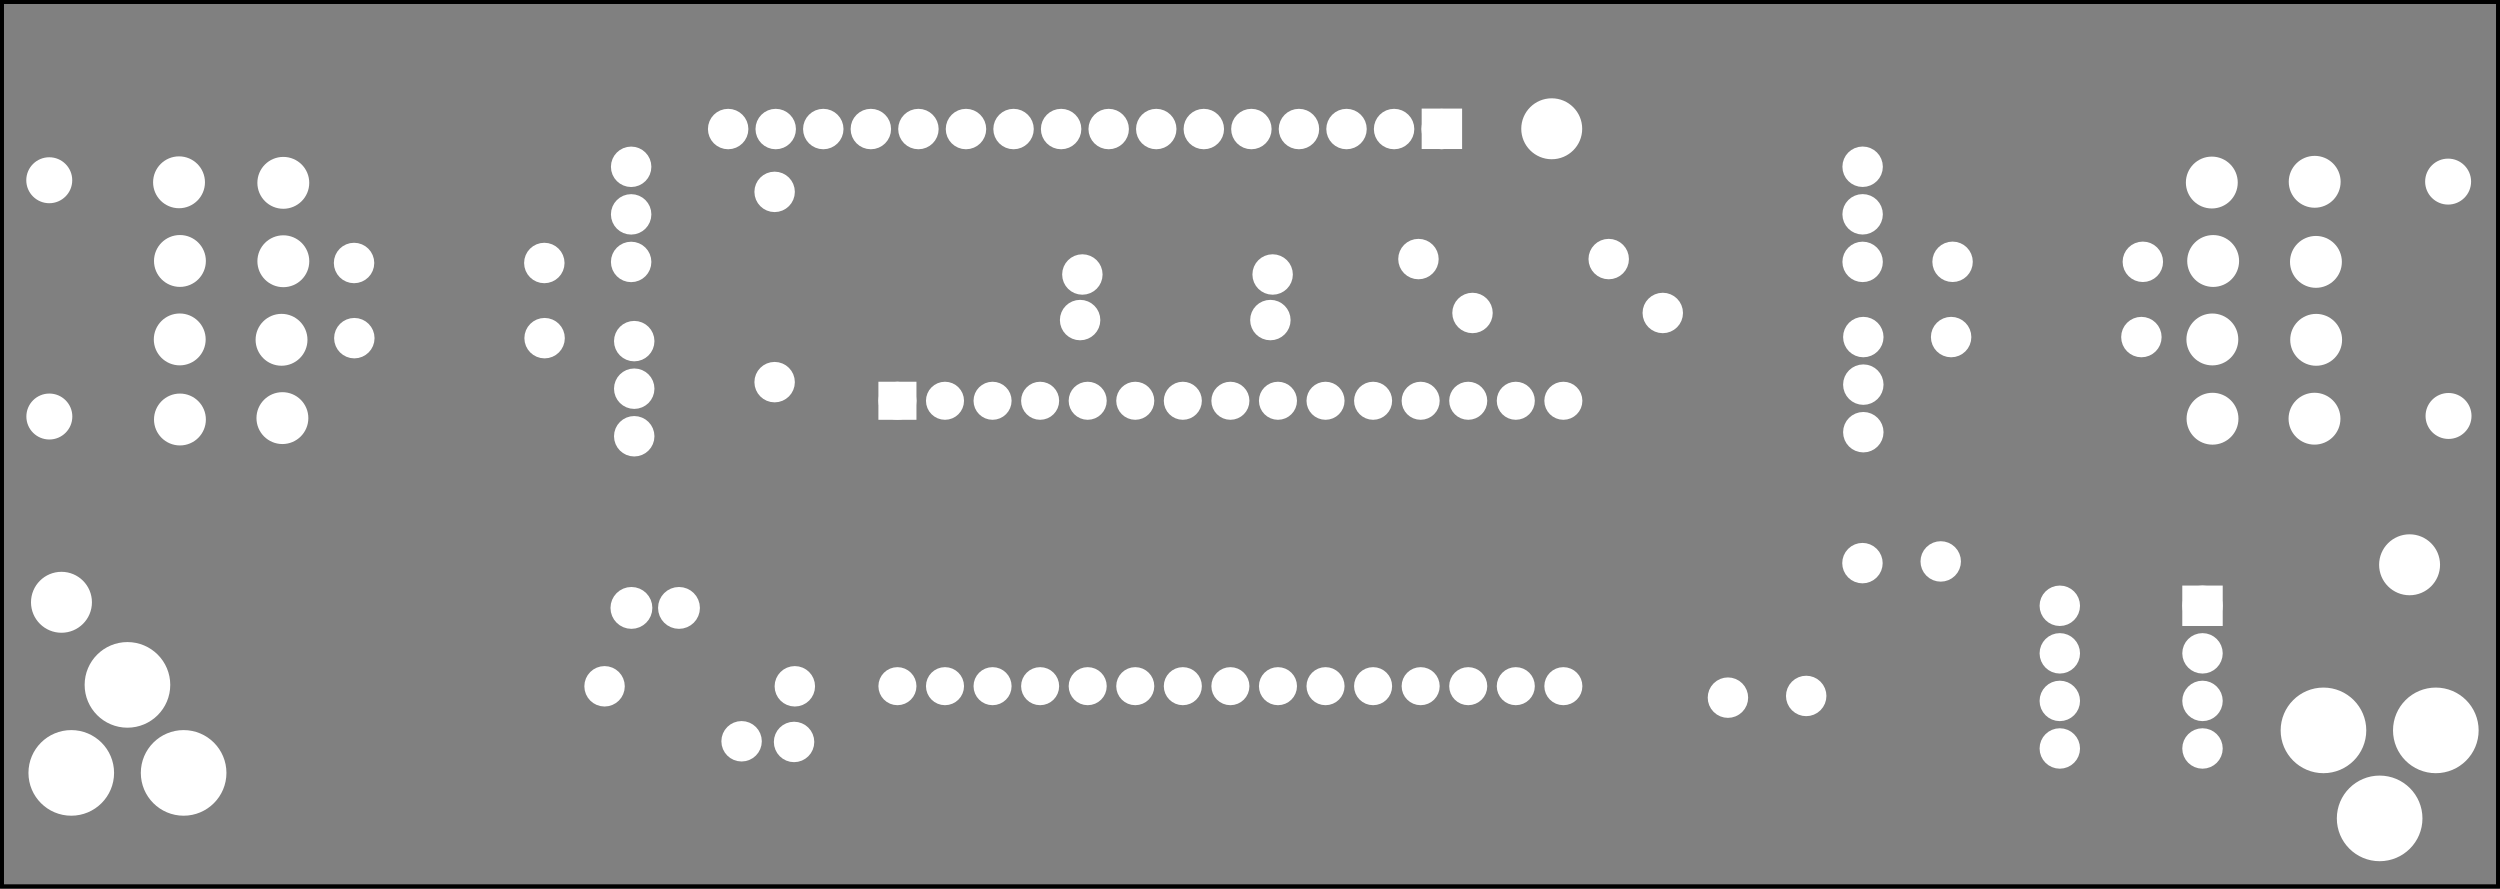 <?xml version='1.0' encoding='UTF-8' standalone='no'?>
<!-- Created with Fritzing (http://www.fritzing.org/) -->
<svg xmlns="http://www.w3.org/2000/svg" version="1.2" x="0in" y="0in" baseProfile="tiny" height="1.868in" xmlns:svg="http://www.w3.org/2000/svg"  width="5.256in" viewBox="0 0 378.417 134.466">
 <rect x="0" y="0" width="378.417" height="134.466" fill="#808080" stroke="none"/>
 <g transform="matrix(-1, 0, 0, 1, 378.417, 0)">
  <g partID="1583832">
   <g id="silkscreen0">
    <rect stroke="black" x="0.288" y="0.288" height="133.89" stroke-width="0.576" fill="none" width="377.841"/>
   </g>
  </g>
  <g partID="1583830">
   <g id="board">
    <rect stroke="black" x="0.288" y="0.288" fill-opacity="0.5" height="133.89" stroke-width="0.5" id="boardoutline" fill="none" width="377.841"/>
   </g>
  </g>
  <g partID="1583832">
   <g id="silkscreen0">
    <rect stroke="black" x="0.288" y="0.288" height="133.89" stroke-width="0.576" fill="none" width="377.841"/>
   </g>
  </g>
  <g partID="56970">
   <g transform="translate(137.519,12.32)">
    <g id="copper0">
     <rect stroke="white" x="20.664" y="5.184" height="3.96" stroke-width="2.16" fill="white" width="3.96"/>
     <circle stroke="white" cx="22.68" stroke-width="2.16" id="connector0pin" r="1.98" fill="white" cy="7.2"/>
     <circle stroke="white" cx="29.88" stroke-width="2.16" id="connector1pin" r="1.98" fill="white" cy="7.2"/>
     <circle stroke="white" cx="37.08" stroke-width="2.16" id="connector2pin" r="1.98" fill="white" cy="7.2"/>
     <circle stroke="white" cx="44.28" stroke-width="2.16" id="connector3pin" r="1.98" fill="white" cy="7.2"/>
     <circle stroke="white" cx="51.48" stroke-width="2.16" id="connector4pin" r="1.98" fill="white" cy="7.2"/>
     <circle stroke="white" cx="58.68" stroke-width="2.16" id="connector5pin" r="1.98" fill="white" cy="7.2"/>
     <circle stroke="white" cx="65.88" stroke-width="2.16" id="connector6pin" r="1.98" fill="white" cy="7.2"/>
     <circle stroke="white" cx="73.08" stroke-width="2.16" id="connector7pin" r="1.98" fill="white" cy="7.2"/>
     <circle stroke="white" cx="80.28" stroke-width="2.16" id="connector8pin" r="1.98" fill="white" cy="7.2"/>
     <circle stroke="white" cx="87.48" stroke-width="2.16" id="connector9pin" r="1.98" fill="white" cy="7.2"/>
     <circle stroke="white" cx="94.68" stroke-width="2.16" id="connector10pin" r="1.98" fill="white" cy="7.2"/>
     <circle stroke="white" cx="101.88" stroke-width="2.16" id="connector11pin" r="1.98" fill="white" cy="7.2"/>
     <circle stroke="white" cx="109.08" stroke-width="2.16" id="connector12pin" r="1.98" fill="white" cy="7.2"/>
     <circle stroke="white" cx="116.28" stroke-width="2.16" id="connector13pin" r="1.98" fill="white" cy="7.2"/>
     <circle stroke="white" cx="123.48" stroke-width="2.16" id="connector14pin" r="1.98" fill="white" cy="7.2"/>
     <circle stroke="white" cx="130.68" stroke-width="2.16" id="connector15pin" r="1.98" fill="white" cy="7.2"/>
    </g>
   </g>
  </g>
  <g partID="1333640">
   <g transform="translate(3.072,58.233)">
    <g id="copper0">
     <circle stroke="white" cx="4.718" stroke-width="0.72" id="nonconn0" r="3.118" fill="white" cy="4.718"/>
    </g>
   </g>
  </g>
  <g partID="1333620">
   <g transform="translate(3.136,22.758)">
    <g id="copper0">
     <circle stroke="white" cx="4.718" stroke-width="0.72" id="nonconn0" r="3.118" fill="white" cy="4.718"/>
    </g>
   </g>
  </g>
  <g partID="1333400">
   <g transform="translate(366.243,22.552)">
    <g id="copper0">
     <circle stroke="white" cx="4.718" stroke-width="0.72" id="nonconn0" r="3.118" fill="white" cy="4.718"/>
    </g>
   </g>
  </g>
  <g partID="1333330">
   <g transform="translate(366.229,58.318)">
    <g id="copper0">
     <circle stroke="white" cx="4.718" stroke-width="0.72" id="nonconn0" r="3.118" fill="white" cy="4.718"/>
    </g>
   </g>
  </g>
  <g partID="1591960">
   <g transform="translate(7.835,79.625)">
    <g id="copper0">
     <circle stroke="white" cx="5.852" stroke-width="0.72" id="nonconn0" r="4.252" fill="white" cy="5.852"/>
    </g>
   </g>
  </g>
  <g partID="1591940">
   <g transform="translate(363.261,85.302)">
    <g id="copper0">
     <circle stroke="white" cx="5.852" stroke-width="0.72" id="nonconn0" r="4.252" fill="white" cy="5.852"/>
    </g>
   </g>
  </g>
  <g partID="1591980">
   <g transform="translate(137.685,13.628)">
    <g id="copper0">
     <circle stroke="white" cx="5.852" stroke-width="0.72" id="nonconn0" r="4.252" fill="white" cy="5.852"/>
    </g>
   </g>
  </g>
  <g partID="1356650">
   <g transform="translate(23.009,22.466)">
    <g id="copper0">
     <circle stroke="white" cx="5.04" stroke-width="2.16" id="connector0pin" r="2.846" fill="white" cy="5.04"/>
    </g>
   </g>
  </g>
  <g partID="381250">
   <g transform="translate(253.376,57.051)">
    <g transform="matrix(0,1,-1,0,0,0)">
     <g id="copper0">
      <circle stroke="white" cx="3.6" stroke-width="1.944" id="connector16pad" r="1.908" fill="white" cy="10.8"/>
      <rect stroke="white" x="1.692" y="8.892" height="3.816" stroke-width="1.944" fill="white" width="3.814"/>
      <circle stroke="white" cx="3.6" stroke-width="1.944" id="connector17pad" r="1.908" fill="white" cy="18"/>
      <circle stroke="white" cx="3.6" stroke-width="1.944" id="connector18pad" r="1.908" fill="white" cy="25.2"/>
      <circle stroke="white" cx="3.6" stroke-width="1.944" id="connector19pad" r="1.908" fill="white" cy="32.4"/>
      <circle stroke="white" cx="3.6" stroke-width="1.944" id="connector20pad" r="1.908" fill="white" cy="39.6"/>
      <circle stroke="white" cx="3.6" stroke-width="1.944" id="connector21pad" r="1.908" fill="white" cy="46.8"/>
      <circle stroke="white" cx="3.6" stroke-width="1.944" id="connector22pad" r="1.908" fill="white" cy="54"/>
      <circle stroke="white" cx="3.6" stroke-width="1.944" id="connector23pad" r="1.908" fill="white" cy="61.2"/>
      <circle stroke="white" cx="3.6" stroke-width="1.944" id="connector24pad" r="1.908" fill="white" cy="68.4"/>
      <circle stroke="white" cx="3.6" stroke-width="1.944" id="connector25pad" r="1.908" fill="white" cy="75.6"/>
      <circle stroke="white" cx="3.6" stroke-width="1.944" id="connector26pad" r="1.908" fill="white" cy="82.8"/>
      <circle stroke="white" cx="3.6" stroke-width="1.944" id="connector27pad" r="1.908" fill="white" cy="90"/>
      <circle stroke="white" cx="3.6" stroke-width="1.944" id="connector28pad" r="1.908" fill="white" cy="97.2"/>
      <circle stroke="white" cx="3.6" stroke-width="1.944" id="connector29pad" r="1.908" fill="white" cy="104.4"/>
      <circle stroke="white" cx="3.6" stroke-width="1.944" id="connector30pad" r="1.908" fill="white" cy="111.6"/>
      <circle stroke="white" cx="46.8" stroke-width="1.944" id="connector31pad" r="1.908" fill="white" cy="10.8"/>
      <circle stroke="white" cx="46.8" stroke-width="1.944" id="connector32pad" r="1.908" fill="white" cy="18"/>
      <circle stroke="white" cx="46.8" stroke-width="1.944" id="connector33pad" r="1.908" fill="white" cy="25.2"/>
      <circle stroke="white" cx="46.8" stroke-width="1.944" id="connector34pad" r="1.908" fill="white" cy="32.4"/>
      <circle stroke="white" cx="46.8" stroke-width="1.944" id="connector35pad" r="1.908" fill="white" cy="39.6"/>
      <circle stroke="white" cx="46.8" stroke-width="1.944" id="connector36pad" r="1.908" fill="white" cy="46.8"/>
      <circle stroke="white" cx="46.8" stroke-width="1.944" id="connector37pad" r="1.908" fill="white" cy="54"/>
      <circle stroke="white" cx="46.8" stroke-width="1.944" id="connector38pad" r="1.908" fill="white" cy="61.2"/>
      <circle stroke="white" cx="46.8" stroke-width="1.944" id="connector39pad" r="1.908" fill="white" cy="68.4"/>
      <circle stroke="white" cx="46.8" stroke-width="1.944" id="connector40pad" r="1.908" fill="white" cy="75.6"/>
      <circle stroke="white" cx="46.8" stroke-width="1.944" id="connector41pad" r="1.908" fill="white" cy="82.8"/>
      <circle stroke="white" cx="46.8" stroke-width="1.944" id="connector42pad" r="1.908" fill="white" cy="90"/>
      <circle stroke="white" cx="46.8" stroke-width="1.944" id="connector43pad" r="1.908" fill="white" cy="97.2"/>
      <circle stroke="white" cx="46.8" stroke-width="1.944" id="connector44pad" r="1.908" fill="white" cy="104.4"/>
      <circle stroke="white" cx="46.8" stroke-width="1.944" id="connector45pad" r="1.908" fill="white" cy="111.6"/>
     </g>
    </g>
   </g>
  </g>
  <g partID="1353930">
   <g transform="translate(346.141,34.449)">
    <g id="copper0">
     <circle stroke="white" cx="5.04" stroke-width="2.16" id="connector0pin" r="2.846" fill="white" cy="5.04"/>
    </g>
   </g>
  </g>
  <g partID="1353330">
   <g transform="translate(346.171,46.325)">
    <g id="copper0">
     <circle stroke="white" cx="5.04" stroke-width="2.16" id="connector0pin" r="2.846" fill="white" cy="5.04"/>
    </g>
   </g>
  </g>
  <g partID="322660">
   <g transform="translate(104.685,21.628)">
    <g transform="matrix(0,1,-1,0,0,0)">
     <g id="copper0">
      <circle stroke="white" cx="3.6" stroke-width="2.16" id="connector0pin" r="1.98" fill="white" cy="8.208"/>
      <circle stroke="white" cx="10.8" stroke-width="2.16" id="connector1pin" r="1.98" fill="white" cy="8.208"/>
      <circle stroke="white" cx="18" stroke-width="2.16" id="connector2pin" r="1.98" fill="white" cy="8.208"/>
     </g>
    </g>
   </g>
  </g>
  <g partID="323480">
   <g transform="translate(88.165,69.008)">
    <g transform="matrix(0,-1,1,0,0,0)">
     <g id="copper0">
      <circle stroke="white" cx="3.6" stroke-width="2.16" id="connector0pin" r="1.98" fill="white" cy="8.208"/>
      <circle stroke="white" cx="10.8" stroke-width="2.16" id="connector1pin" r="1.98" fill="white" cy="8.208"/>
      <circle stroke="white" cx="18" stroke-width="2.16" id="connector2pin" r="1.98" fill="white" cy="8.208"/>
     </g>
    </g>
   </g>
  </g>
  <g partID="325440">
   <g transform="translate(274.208,69.623)">
    <g transform="matrix(0,-1,1,0,0,0)">
     <g id="copper0">
      <circle stroke="white" cx="3.6" stroke-width="2.16" id="connector0pin" r="1.98" fill="white" cy="8.208"/>
      <circle stroke="white" cx="10.8" stroke-width="2.16" id="connector1pin" r="1.98" fill="white" cy="8.208"/>
      <circle stroke="white" cx="18" stroke-width="2.16" id="connector2pin" r="1.98" fill="white" cy="8.208"/>
     </g>
    </g>
   </g>
  </g>
  <g partID="324620">
   <g transform="translate(291.09,21.636)">
    <g transform="matrix(0,1,-1,0,0,0)">
     <g id="copper0">
      <circle stroke="white" cx="3.6" stroke-width="2.16" id="connector0pin" r="1.98" fill="white" cy="8.208"/>
      <circle stroke="white" cx="10.8" stroke-width="2.16" id="connector1pin" r="1.98" fill="white" cy="8.208"/>
      <circle stroke="white" cx="18" stroke-width="2.16" id="connector2pin" r="1.98" fill="white" cy="8.208"/>
     </g>
    </g>
   </g>
  </g>
  <g partID="327420">
   <g transform="translate(217.283,44.633)">
    <g transform="matrix(-1,0,0,-1,0,0)">
     <g id="copper0">
      <g id="copper1">
       <!-- <rect width="55" x="10" y="15.5" fill="none" height="55" stroke="rgb(255, 191, 0)" stroke-width="20" />  -->
       <circle stroke="white" cx="2.7" stroke-width="2.16" id="connector0pin" r="1.98" fill="white" cy="3.096"/>
       <circle stroke="white" cx="31.5" stroke-width="2.16" id="connector1pin" r="1.98" fill="white" cy="3.096"/>
      </g>
     </g>
    </g>
   </g>
  </g>
  <g partID="327320">
   <g transform="translate(217.624,51.531)">
    <g transform="matrix(-1,0,0,-1,0,0)">
     <g id="copper0">
      <g id="copper1">
       <!-- <rect width="55" x="10" y="15.5" fill="none" height="55" stroke="rgb(255, 191, 0)" stroke-width="20" />  -->
       <circle stroke="white" cx="2.7" stroke-width="2.16" id="connector0pin" r="1.98" fill="white" cy="3.096"/>
       <circle stroke="white" cx="31.5" stroke-width="2.16" id="connector1pin" r="1.98" fill="white" cy="3.096"/>
      </g>
     </g>
    </g>
   </g>
  </g>
  <g partID="327220">
   <g transform="translate(124.028,44.265)">
    <g id="copper0">
     <g id="copper1">
      <!-- <rect width="55" x="10" y="15.5" fill="none" height="55" stroke="rgb(255, 191, 0)" stroke-width="20" />  -->
      <circle stroke="white" cx="2.7" stroke-width="2.16" id="connector0pin" r="1.98" fill="white" cy="3.096"/>
      <circle stroke="white" cx="31.5" stroke-width="2.16" id="connector1pin" r="1.98" fill="white" cy="3.096"/>
     </g>
    </g>
   </g>
  </g>
  <g partID="326260">
   <g transform="translate(132.211,36.106)">
    <g id="copper0">
     <g id="copper1">
      <!-- <rect width="55" x="10" y="15.5" fill="none" height="55" stroke="rgb(255, 191, 0)" stroke-width="20" />  -->
      <circle stroke="white" cx="2.7" stroke-width="2.16" id="connector0pin" r="1.98" fill="white" cy="3.096"/>
      <circle stroke="white" cx="31.5" stroke-width="2.16" id="connector1pin" r="1.98" fill="white" cy="3.096"/>
     </g>
    </g>
   </g>
  </g>
  <g partID="1354510">
   <g transform="translate(346.278,22.542)">
    <g id="copper0">
     <circle stroke="white" cx="5.04" stroke-width="2.16" id="connector0pin" r="2.846" fill="white" cy="5.04"/>
    </g>
   </g>
  </g>
  <g partID="1356050">
   <g transform="translate(38.582,22.578)">
    <g id="copper0">
     <circle stroke="white" cx="5.04" stroke-width="2.16" id="connector0pin" r="2.846" fill="white" cy="5.04"/>
    </g>
   </g>
  </g>
  <g partID="1354750">
   <g transform="translate(330.493,22.624)">
    <g id="copper0">
     <circle stroke="white" cx="5.04" stroke-width="2.16" id="connector0pin" r="2.846" fill="white" cy="5.04"/>
    </g>
   </g>
  </g>
  <g partID="1357510">
   <g transform="translate(22.789,46.386)">
    <g id="copper0">
     <circle stroke="white" cx="5.04" stroke-width="2.16" id="connector0pin" r="2.846" fill="white" cy="5.04"/>
    </g>
   </g>
  </g>
  <g partID="1355470">
   <g transform="translate(330.63,58.236)">
    <g id="copper0">
     <circle stroke="white" cx="5.04" stroke-width="2.16" id="connector0pin" r="2.846" fill="white" cy="5.04"/>
    </g>
   </g>
  </g>
  <g partID="1358150">
   <g transform="translate(38.476,58.328)">
    <g id="copper0">
     <circle stroke="white" cx="5.04" stroke-width="2.16" id="connector0pin" r="2.846" fill="white" cy="5.04"/>
    </g>
   </g>
  </g>
  <g partID="1356930">
   <g transform="translate(22.822,34.588)">
    <g id="copper0">
     <circle stroke="white" cx="5.04" stroke-width="2.16" id="connector0pin" r="2.846" fill="white" cy="5.04"/>
    </g>
   </g>
  </g>
  <g partID="1355350">
   <g transform="translate(330.489,34.491)">
    <g id="copper0">
     <circle stroke="white" cx="5.04" stroke-width="2.16" id="connector0pin" r="2.846" fill="white" cy="5.04"/>
    </g>
   </g>
  </g>
  <g partID="1355410">
   <g transform="translate(330.762,46.382)">
    <g id="copper0">
     <circle stroke="white" cx="5.04" stroke-width="2.16" id="connector0pin" r="2.846" fill="white" cy="5.04"/>
    </g>
   </g>
  </g>
  <g partID="1358090">
   <g transform="translate(38.501,46.33)">
    <g id="copper0">
     <circle stroke="white" cx="5.04" stroke-width="2.16" id="connector0pin" r="2.846" fill="white" cy="5.04"/>
    </g>
   </g>
  </g>
  <g partID="1356870">
   <g transform="translate(38.379,34.454)">
    <g id="copper0">
     <circle stroke="white" cx="5.04" stroke-width="2.16" id="connector0pin" r="2.846" fill="white" cy="5.04"/>
    </g>
   </g>
  </g>
  <g partID="1358730">
   <g transform="translate(23.039,58.324)">
    <g id="copper0">
     <circle stroke="white" cx="5.04" stroke-width="2.16" id="connector0pin" r="2.846" fill="white" cy="5.04"/>
    </g>
   </g>
  </g>
  <g partID="1353110">
   <g transform="translate(346.14,58.447)">
    <g id="copper0">
     <circle stroke="white" cx="5.04" stroke-width="2.16" id="connector0pin" r="2.846" fill="white" cy="5.04"/>
    </g>
   </g>
  </g>
  <g partID="72100">
   <g transform="translate(40.711,87.362)">
    <g id="copper0">
     <rect stroke="white" x="2.34" y="2.34" height="3.96" stroke-width="2.16" id="square" fill="white" width="3.96"/>
     <circle stroke="white" cx="4.32" stroke-width="2.16" id="connector0pin" r="1.98" fill="white" cy="4.32"/>
     <circle stroke="white" cx="25.92" stroke-width="2.16" id="connector7pin" r="1.98" fill="white" cy="4.32"/>
     <circle stroke="white" cx="4.32" stroke-width="2.16" id="connector1pin" r="1.98" fill="white" cy="11.52"/>
     <circle stroke="white" cx="25.92" stroke-width="2.16" id="connector6pin" r="1.98" fill="white" cy="11.52"/>
     <circle stroke="white" cx="4.32" stroke-width="2.16" id="connector2pin" r="1.98" fill="white" cy="18.72"/>
     <circle stroke="white" cx="25.92" stroke-width="2.16" id="connector5pin" r="1.98" fill="white" cy="18.72"/>
     <circle stroke="white" cx="4.32" stroke-width="2.16" id="connector3pin" r="1.98" fill="white" cy="25.92"/>
     <circle stroke="white" cx="25.92" stroke-width="2.16" id="connector4pin" r="1.98" fill="white" cy="25.92"/>
    </g>
   </g>
  </g>
  <g partID="57120">
   <g transform="translate(264.26,26.331)">
    <g transform="matrix(0,1,-1,0,0,0)">
     <g id="copper0">
      <g id="copper1">
       <!-- <rect width="55" x="10" y="15.5" fill="none" height="55" stroke="rgb(255, 191, 0)" stroke-width="20" />  -->
       <circle stroke="white" cx="2.7" stroke-width="2.16" id="connector0pin" r="1.98" fill="white" cy="3.096"/>
       <circle stroke="white" cx="31.5" stroke-width="2.16" id="connector1pin" r="1.98" fill="white" cy="3.096"/>
      </g>
     </g>
    </g>
   </g>
  </g>
  <g partID="73310">
   <g transform="translate(96.783,81.129)">
    <g transform="matrix(0.707,0.707,-0.707,0.707,0,0)">
     <g id="copper0">
      <g id="copper1">
       <!-- <rect width="55" x="10" y="15.5" fill="none" height="55" stroke="rgb(255, 191, 0)" stroke-width="20" />  -->
       <circle stroke="white" cx="2.7" stroke-width="2.16" id="connector0pin" r="1.98" fill="white" cy="3.096"/>
       <circle stroke="white" cx="31.5" stroke-width="2.16" id="connector1pin" r="1.98" fill="white" cy="3.096"/>
      </g>
     </g>
    </g>
   </g>
  </g>
  <g partID="383810">
   <g transform="translate(289.606,106.967)">
    <g transform="matrix(-1,0,0,-1,0,0)">
     <g id="copper0">
      <g id="copper1">
       <!-- <rect width="55" x="10" y="15.5" fill="none" height="55" stroke="rgb(255, 191, 0)" stroke-width="20" />  -->
       <circle stroke="white" cx="2.7" stroke-width="2.16" id="connector0pin" r="1.98" fill="white" cy="3.096"/>
       <circle stroke="white" cx="31.5" stroke-width="2.16" id="connector1pin" r="1.98" fill="white" cy="3.096"/>
      </g>
     </g>
    </g>
   </g>
  </g>
  <g partID="73250">
   <g transform="translate(84.936,80.872)">
    <g transform="matrix(0.707,0.707,-0.707,0.707,0,0)">
     <g id="copper0">
      <g id="copper1">
       <!-- <rect width="55" x="10" y="15.5" fill="none" height="55" stroke="rgb(255, 191, 0)" stroke-width="20" />  -->
       <circle stroke="white" cx="2.7" stroke-width="2.16" id="connector0pin" r="1.98" fill="white" cy="3.096"/>
       <circle stroke="white" cx="31.5" stroke-width="2.16" id="connector1pin" r="1.98" fill="white" cy="3.096"/>
      </g>
     </g>
    </g>
   </g>
  </g>
  <g partID="137660">
   <g transform="translate(327.525,42.892)">
    <g transform="matrix(-1,0,0,-1,0,0)">
     <g id="copper0">
      <g id="copper1">
       <!-- <rect width="55" x="10" y="15.5" fill="none" height="55" stroke="rgb(255, 191, 0)" stroke-width="20" />  -->
       <circle stroke="white" cx="2.7" stroke-width="2.16" id="connector0pin" r="1.98" fill="white" cy="3.096"/>
       <circle stroke="white" cx="31.5" stroke-width="2.16" id="connector1pin" r="1.98" fill="white" cy="3.096"/>
      </g>
     </g>
    </g>
   </g>
  </g>
  <g partID="137600">
   <g transform="translate(327.483,54.27)">
    <g transform="matrix(-1,0,0,-1,0,0)">
     <g id="copper0">
      <g id="copper1">
       <!-- <rect width="55" x="10" y="15.5" fill="none" height="55" stroke="rgb(255, 191, 0)" stroke-width="20" />  -->
       <circle stroke="white" cx="2.7" stroke-width="2.16" id="connector0pin" r="1.98" fill="white" cy="3.096"/>
       <circle stroke="white" cx="31.5" stroke-width="2.16" id="connector1pin" r="1.98" fill="white" cy="3.096"/>
      </g>
     </g>
    </g>
   </g>
  </g>
  <g partID="137480">
   <g transform="translate(51.362,36.521)">
    <g id="copper0">
     <g id="copper1">
      <!-- <rect width="55" x="10" y="15.5" fill="none" height="55" stroke="rgb(255, 191, 0)" stroke-width="20" />  -->
      <circle stroke="white" cx="2.7" stroke-width="2.16" id="connector0pin" r="1.98" fill="white" cy="3.096"/>
      <circle stroke="white" cx="31.5" stroke-width="2.16" id="connector1pin" r="1.98" fill="white" cy="3.096"/>
     </g>
    </g>
   </g>
  </g>
  <g partID="137540">
   <g transform="translate(51.581,47.913)">
    <g id="copper0">
     <g id="copper1">
      <!-- <rect width="55" x="10" y="15.5" fill="none" height="55" stroke="rgb(255, 191, 0)" stroke-width="20" />  -->
      <circle stroke="white" cx="2.7" stroke-width="2.16" id="connector0pin" r="1.98" fill="white" cy="3.096"/>
      <circle stroke="white" cx="31.5" stroke-width="2.16" id="connector1pin" r="1.98" fill="white" cy="3.096"/>
     </g>
    </g>
   </g>
  </g>
  <g partID="1418040">
   <g transform="translate(270.601,97.046)">
    <g transform="matrix(0,-1,1,0,0,0)">
     <g id="copper0">
      <circle stroke="white" cx="5.04" stroke-width="2.16" id="connector0pin" r="2.088" fill="white" cy="5.04"/>
      <circle stroke="white" cx="5.04" stroke-width="2.16" id="connector1pin" r="2.088" fill="white" cy="12.24"/>
     </g>
    </g>
   </g>
  </g>
  <g partID="1445050">
   <g transform="translate(260.868,107.44)">
    <g id="copper0">
     <circle stroke="white" cx="5.297" stroke-width="2.16" id="connector0pad" r="1.98" fill="white" cy="4.752"/>
     <circle stroke="white" cx="4.752" stroke-width="2.16" id="connector1pad" r="1.98" fill="white" cy="38.557"/>
    </g>
   </g>
  </g>
  <g partID="1445990">
   <g transform="translate(253.197,107.542)">
    <g id="copper0">
     <circle stroke="white" cx="5.025" stroke-width="2.16" id="connector0pad" r="1.98" fill="white" cy="4.752"/>
     <circle stroke="white" cx="4.752" stroke-width="2.16" id="connector1pad" r="1.98" fill="white" cy="38.626"/>
    </g>
   </g>
  </g>
  <g partID="1732350">
   <g transform="translate(344.502,130.023)">
    <g transform="matrix(0,-1,1,0,0,0)">
     <g id="copper0">
      <circle connectorname="PWR" stroke="white" cx="13.044" stroke-width="2.592" id="connector2pad" r="5.184" fill="white" cy="6.12"/>
      <circle connectorname="GND" stroke="white" cx="13.044" stroke-width="2.592" id="connector0pad" r="5.184" fill="white" cy="23.128"/>
      <circle connectorname="GNDBREAK" stroke="white" cx="26.367" stroke-width="2.592" id="connector1pad" r="5.184" fill="white" cy="14.624"/>
     </g>
    </g>
   </g>
  </g>
  <g partID="1588310">
   <g transform="translate(32.842,97.499)">
    <g transform="matrix(0,1,-1,0,0,0)">
     <g id="copper0">
      <circle connectorname="PWR" stroke="white" cx="13.044" stroke-width="2.592" id="connector2pad" r="5.184" fill="white" cy="6.12"/>
      <circle connectorname="GND" stroke="white" cx="13.044" stroke-width="2.592" id="connector0pad" r="5.184" fill="white" cy="23.128"/>
      <circle connectorname="GNDBREAK" stroke="white" cx="26.367" stroke-width="2.592" id="connector1pad" r="5.184" fill="white" cy="14.624"/>
     </g>
    </g>
   </g>
  </g>
 </g>
</svg>
